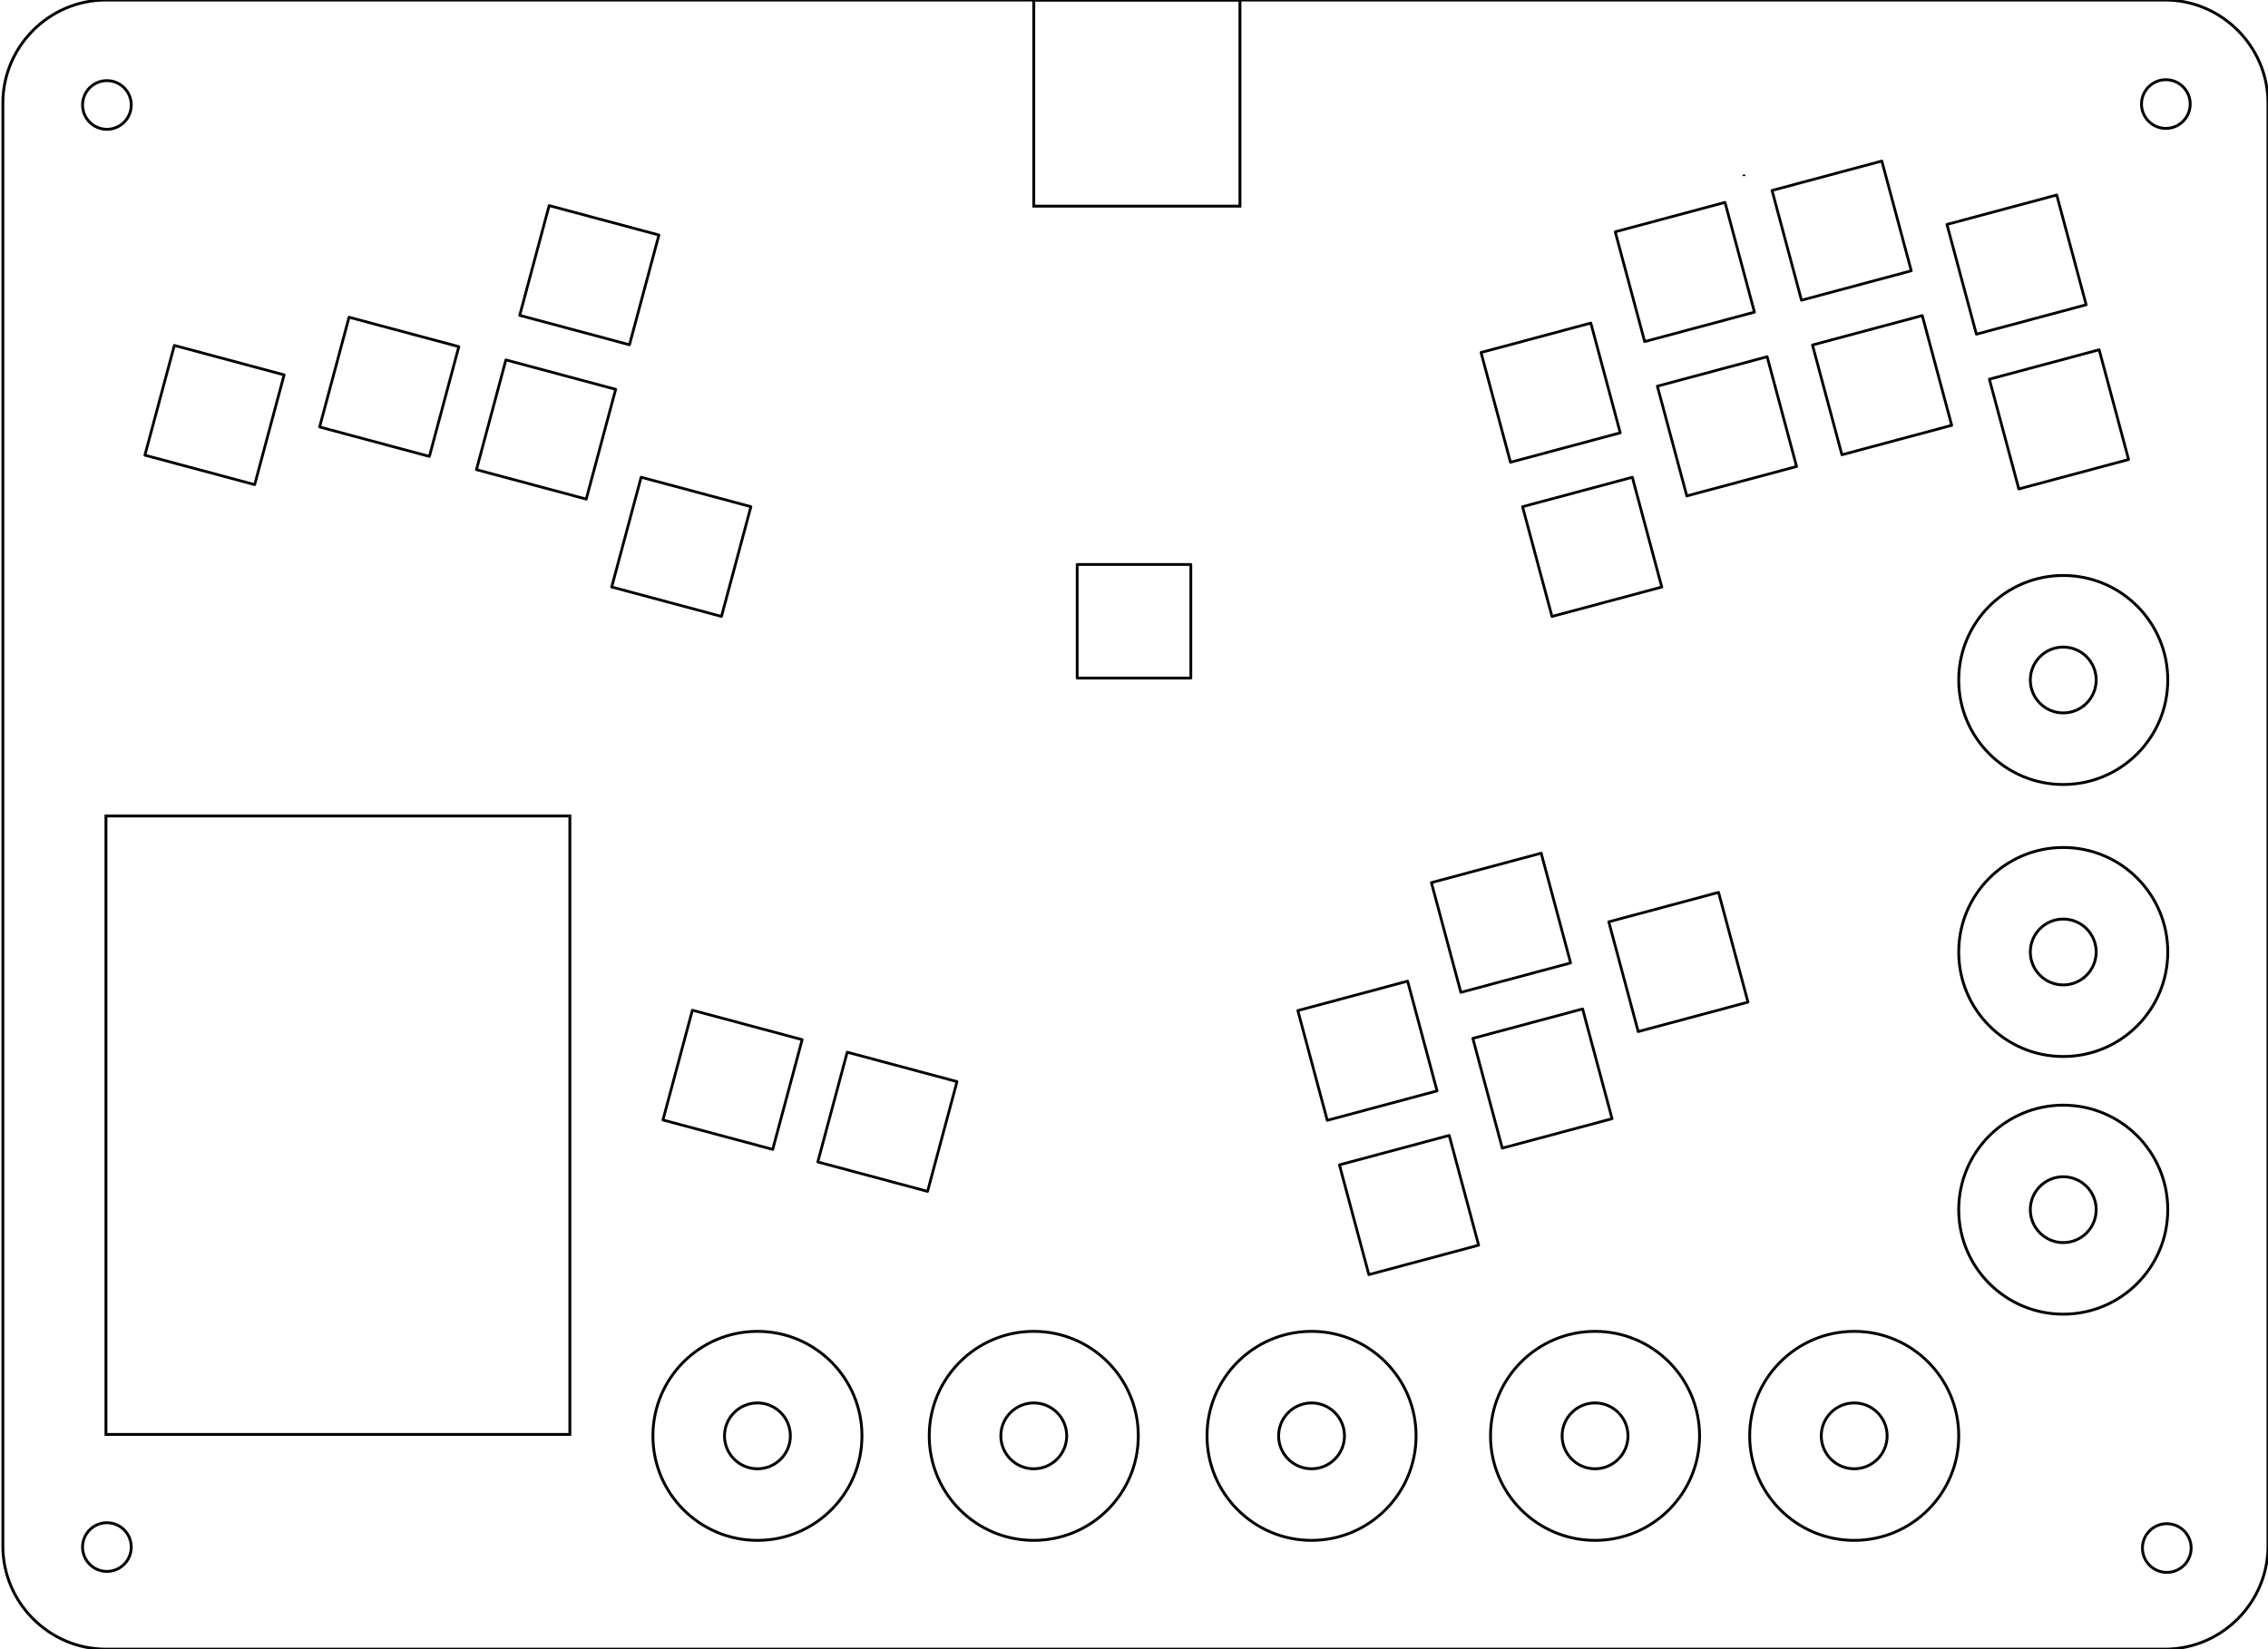 <?xml version="1.0" encoding="utf-8"?>
<!-- Generator: Adobe Illustrator 16.0.0, SVG Export Plug-In . SVG Version: 6.00 Build 0)  -->
<!DOCTYPE svg PUBLIC "-//W3C//DTD SVG 1.1//EN" "http://www.w3.org/Graphics/SVG/1.1/DTD/svg11.dtd">
<svg version="1.1" xmlns="http://www.w3.org/2000/svg" xmlns:xlink="http://www.w3.org/1999/xlink" x="0px" y="0px" width="792px"
	 height="576px" viewBox="0 0 792 576" enable-background="new 0 0 792 576" xml:space="preserve">
<g id="notusedspacer" display="none">
	<polygon display="inline" fill="none" stroke="#000000" stroke-miterlimit="10" points="37,71 72,34 721,34 757,71 757,502 
		721,538 72,538 37,502 	"/>
	<g id="outline_copy" display="inline">
		<rect x="-72" y="-180" display="none" fill="#FF70FF" stroke="#000000" stroke-miterlimit="10" width="936" height="936"/>
		<circle fill="none" stroke="#000000" stroke-miterlimit="10" cx="37.337" cy="540.339" r="11.337"/>
		<circle fill="none" stroke="#000000" stroke-miterlimit="10" cx="37.338" cy="36.661" r="11.338"/>
		<circle fill="none" stroke="#000000" stroke-miterlimit="10" cx="756.338" cy="36.339" r="11.338"/>
		<circle fill="none" stroke="#000000" stroke-miterlimit="10" cx="756.668" cy="540.681" r="11.338"/>
		<g>
			<path fill="none" stroke="#000000" stroke-miterlimit="10" d="M792,540c0,19.8-16.2,36-36,36H37c-19.8,0-36-16.2-36-36V36
				C1,16.2,17.2,0,37,0h719c19.8,0,36,16.2,36,36V540z"/>
		</g>
	</g>
</g>
<g id="buttons" display="none">
	
		<rect x="528.916" y="164.095" transform="matrix(0.966 -0.259 0.259 0.966 -30.517 150.391)" display="inline" fill="none" stroke="#000000" stroke-width="0.96" stroke-linecap="round" stroke-linejoin="round" stroke-miterlimit="10" width="54" height="54"/>
	
		<rect x="536.074" y="171.252" transform="matrix(0.966 -0.259 0.259 0.966 -30.516 150.389)" display="inline" fill="none" stroke="#000000" stroke-width="0.96" stroke-linecap="round" stroke-linejoin="round" stroke-miterlimit="10" width="39.685" height="39.685"/>
	
		<circle display="inline" fill="none" stroke="#000000" stroke-width="0.96" stroke-linecap="round" stroke-linejoin="round" stroke-miterlimit="10" cx="555.917" cy="191.096" r="1.417"/>
	
		<rect x="514.433" y="110.229" transform="matrix(0.966 -0.259 0.259 0.966 -17.069 144.812)" display="inline" fill="none" stroke="#000000" stroke-width="0.96" stroke-linecap="round" stroke-linejoin="round" stroke-miterlimit="10" width="54" height="54"/>
	
		<rect x="521.59" y="117.386" transform="matrix(0.966 -0.259 0.259 0.966 -17.069 144.812)" display="inline" fill="none" stroke="#000000" stroke-width="0.96" stroke-linecap="round" stroke-linejoin="round" stroke-miterlimit="10" width="39.685" height="39.685"/>
	
		<circle display="inline" fill="none" stroke="#000000" stroke-width="0.96" stroke-linecap="round" stroke-linejoin="round" stroke-miterlimit="10" cx="541.433" cy="137.23" r="1.417"/>
	
		<rect x="369.005" y="189.995" display="inline" fill="none" stroke="#000000" stroke-width="0.96" stroke-linecap="round" stroke-linejoin="round" stroke-miterlimit="10" width="54" height="54"/>
	
		<rect x="376.162" y="197.152" display="inline" fill="none" stroke="#000000" stroke-width="0.96" stroke-linecap="round" stroke-linejoin="round" stroke-miterlimit="10" width="39.686" height="39.685"/>
	
		<circle display="inline" fill="none" stroke="#000000" stroke-width="0.96" stroke-linecap="round" stroke-linejoin="round" stroke-miterlimit="10" cx="396.005" cy="216.995" r="1.417"/>
	
		<rect x="210.932" y="163.931" transform="matrix(0.966 0.259 -0.259 0.966 57.521 -55.073)" display="inline" fill="none" stroke="#000000" stroke-width="0.96" stroke-linecap="round" stroke-linejoin="round" stroke-miterlimit="10" width="54" height="54.001"/>
	
		<rect x="218.089" y="171.09" transform="matrix(0.966 0.259 -0.259 0.966 57.525 -55.076)" display="inline" fill="none" stroke="#000000" stroke-width="0.96" stroke-linecap="round" stroke-linejoin="round" stroke-miterlimit="10" width="39.685" height="39.684"/>
	
		<circle display="inline" fill="none" stroke="#000000" stroke-width="0.96" stroke-linecap="round" stroke-linejoin="round" stroke-miterlimit="10" cx="237.931" cy="190.932" r="1.417"/>
	
		<rect x="163.704" y="122.961" transform="matrix(0.966 0.259 -0.259 0.966 45.312 -44.249)" display="inline" fill="none" stroke="#000000" stroke-width="0.96" stroke-linecap="round" stroke-linejoin="round" stroke-miterlimit="10" width="54" height="54.001"/>
	
		<rect x="170.862" y="130.118" transform="matrix(0.966 0.259 -0.259 0.966 45.306 -44.245)" display="inline" fill="none" stroke="#000000" stroke-width="0.96" stroke-linecap="round" stroke-linejoin="round" stroke-miterlimit="10" width="39.686" height="39.685"/>
	
		<circle display="inline" fill="none" stroke="#000000" stroke-width="0.96" stroke-linecap="round" stroke-linejoin="round" stroke-miterlimit="10" cx="190.704" cy="149.961" r="1.417"/>
	
		<rect x="108.932" y="108.068" transform="matrix(0.966 0.259 -0.259 0.966 39.591 -30.58)" display="inline" fill="none" stroke="#000000" stroke-width="0.96" stroke-linecap="round" stroke-linejoin="round" stroke-miterlimit="10" width="54" height="54.001"/>
	
		<rect x="116.089" y="115.226" transform="matrix(0.966 0.259 -0.259 0.966 39.59 -30.579)" display="inline" fill="none" stroke="#000000" stroke-width="0.96" stroke-linecap="round" stroke-linejoin="round" stroke-miterlimit="10" width="39.686" height="39.685"/>
	
		<circle display="inline" fill="none" stroke="#000000" stroke-width="0.96" stroke-linecap="round" stroke-linejoin="round" stroke-miterlimit="10" cx="135.931" cy="135.069" r="1.417"/>
	
		<rect x="178.796" y="69.068" transform="matrix(0.966 0.259 -0.259 0.966 31.878 -49.992)" display="inline" fill="none" stroke="#000000" stroke-width="0.96" stroke-linecap="round" stroke-linejoin="round" stroke-miterlimit="10" width="53.999" height="54"/>
	
		<rect x="185.953" y="76.225" transform="matrix(0.966 0.259 -0.259 0.966 31.877 -49.991)" display="inline" fill="none" stroke="#000000" stroke-width="0.96" stroke-linecap="round" stroke-linejoin="round" stroke-miterlimit="10" width="39.685" height="39.685"/>
	
		<circle display="inline" fill="none" stroke="#000000" stroke-width="0.96" stroke-linecap="round" stroke-linejoin="round" stroke-miterlimit="10" cx="205.795" cy="96.069" r="1.417"/>
	
		<rect x="47.932" y="117.932" transform="matrix(0.966 0.259 -0.259 0.966 40.066 -14.456)" display="inline" fill="none" stroke="#000000" stroke-width="0.96" stroke-linecap="round" stroke-linejoin="round" stroke-miterlimit="10" width="54" height="54"/>
	
		<rect x="55.089" y="125.088" transform="matrix(0.966 0.259 -0.259 0.966 40.06 -14.454)" display="inline" fill="none" stroke="#000000" stroke-width="0.96" stroke-linecap="round" stroke-linejoin="round" stroke-miterlimit="10" width="39.686" height="39.685"/>
	
		<circle display="inline" fill="none" stroke="#000000" stroke-width="0.96" stroke-linecap="round" stroke-linejoin="round" stroke-miterlimit="10" cx="74.931" cy="144.931" r="1.417"/>
	
		<rect x="228.859" y="350.068" transform="matrix(0.966 0.259 -0.259 0.966 106.313 -53.374)" display="inline" fill="none" stroke="#000000" stroke-width="0.96" stroke-linecap="round" stroke-linejoin="round" stroke-miterlimit="10" width="54" height="54"/>
	
		<rect x="236.017" y="357.225" transform="matrix(0.966 0.259 -0.259 0.966 106.311 -53.373)" display="inline" fill="none" stroke="#000000" stroke-width="0.96" stroke-linecap="round" stroke-linejoin="round" stroke-miterlimit="10" width="39.686" height="39.685"/>
	
		<circle display="inline" fill="none" stroke="#000000" stroke-width="0.96" stroke-linecap="round" stroke-linejoin="round" stroke-miterlimit="10" cx="255.859" cy="377.069" r="1.417"/>
	
		<rect x="282.932" y="364.718" transform="matrix(0.966 0.259 -0.259 0.966 111.947 -66.87)" display="inline" fill="none" stroke="#000000" stroke-width="0.96" stroke-linecap="round" stroke-linejoin="round" stroke-miterlimit="10" width="54" height="54"/>
	
		<rect x="290.089" y="371.876" transform="matrix(0.966 0.259 -0.259 0.966 111.945 -66.869)" display="inline" fill="none" stroke="#000000" stroke-width="0.96" stroke-linecap="round" stroke-linejoin="round" stroke-miterlimit="10" width="39.686" height="39.684"/>
	
		<circle display="inline" fill="none" stroke="#000000" stroke-width="0.96" stroke-linecap="round" stroke-linejoin="round" stroke-miterlimit="10" cx="309.932" cy="391.718" r="1.417"/>
	
		<rect x="464.932" y="393.932" transform="matrix(0.966 -0.259 0.259 0.966 -92.18 141.657)" display="inline" fill="none" stroke="#000000" stroke-width="0.96" stroke-linecap="round" stroke-linejoin="round" stroke-miterlimit="10" width="54" height="54"/>
	
		<rect x="472.089" y="401.089" transform="matrix(0.966 -0.259 0.259 0.966 -92.184 141.667)" display="inline" fill="none" stroke="#000000" stroke-width="0.96" stroke-linecap="round" stroke-linejoin="round" stroke-miterlimit="10" width="39.685" height="39.685"/>
	
		<circle display="inline" fill="none" stroke="#000000" stroke-width="0.96" stroke-linecap="round" stroke-linejoin="round" stroke-miterlimit="10" cx="491.932" cy="420.932" r="1.417"/>
	
		<rect x="511.522" y="349.772" transform="matrix(0.966 -0.259 0.259 0.966 -79.163 152.21)" display="inline" fill="none" stroke="#000000" stroke-width="0.96" stroke-linecap="round" stroke-linejoin="round" stroke-miterlimit="10" width="54" height="54"/>
	
		<rect x="518.679" y="356.927" transform="matrix(0.966 -0.259 0.259 0.966 -79.165 152.217)" display="inline" fill="none" stroke="#000000" stroke-width="0.96" stroke-linecap="round" stroke-linejoin="round" stroke-miterlimit="10" width="39.686" height="39.686"/>
	
		<circle display="inline" fill="none" stroke="#000000" stroke-width="0.96" stroke-linecap="round" stroke-linejoin="round" stroke-miterlimit="10" cx="538.522" cy="376.772" r="1.417"/>
	
		<rect x="450.417" y="340.048" transform="matrix(0.966 -0.259 0.259 0.966 -78.729 136.065)" display="inline" fill="none" stroke="#000000" stroke-width="0.96" stroke-linecap="round" stroke-linejoin="round" stroke-miterlimit="10" width="54" height="54.001"/>
	
		<rect x="457.574" y="347.206" transform="matrix(0.966 -0.259 0.259 0.966 -78.731 136.071)" display="inline" fill="none" stroke="#000000" stroke-width="0.96" stroke-linecap="round" stroke-linejoin="round" stroke-miterlimit="10" width="39.686" height="39.685"/>
	
		<circle display="inline" fill="none" stroke="#000000" stroke-width="0.96" stroke-linecap="round" stroke-linejoin="round" stroke-miterlimit="10" cx="477.417" cy="367.049" r="1.417"/>
	
		<rect x="497.068" y="295.365" transform="matrix(0.966 -0.259 0.259 0.966 -65.578 146.626)" display="inline" fill="none" stroke="#000000" stroke-width="0.96" stroke-linecap="round" stroke-linejoin="round" stroke-miterlimit="10" width="54" height="54"/>
	
		<rect x="504.226" y="302.522" transform="matrix(0.966 -0.259 0.259 0.966 -65.578 146.626)" display="inline" fill="none" stroke="#000000" stroke-width="0.96" stroke-linecap="round" stroke-linejoin="round" stroke-miterlimit="10" width="39.685" height="39.685"/>
	
		<circle display="inline" fill="none" stroke="#000000" stroke-width="0.96" stroke-linecap="round" stroke-linejoin="round" stroke-miterlimit="10" cx="524.068" cy="322.366" r="1.416"/>
	
		<rect x="558.999" y="309.068" transform="matrix(0.966 -0.259 0.259 0.966 -67.014 163.122)" display="inline" fill="none" stroke="#000000" stroke-width="0.96" stroke-linecap="round" stroke-linejoin="round" stroke-miterlimit="10" width="54" height="54.001"/>
	
		<rect x="566.157" y="316.225" transform="matrix(0.966 -0.259 0.259 0.966 -67.014 163.122)" display="inline" fill="none" stroke="#000000" stroke-width="0.96" stroke-linecap="round" stroke-linejoin="round" stroke-miterlimit="10" width="39.685" height="39.685"/>
	
		<circle display="inline" fill="none" stroke="#000000" stroke-width="0.96" stroke-linecap="round" stroke-linejoin="round" stroke-miterlimit="10" cx="586" cy="336.069" r="1.417"/>
	
		<rect x="576" y="122" transform="matrix(0.966 -0.259 0.259 0.966 -18.018 161.137)" display="inline" fill="none" stroke="#000000" stroke-width="0.96" stroke-linecap="round" stroke-linejoin="round" stroke-miterlimit="10" width="54" height="54"/>
	
		<rect x="583.157" y="129.157" transform="matrix(0.966 -0.259 0.259 0.966 -18.017 161.148)" display="inline" fill="none" stroke="#000000" stroke-width="0.96" stroke-linecap="round" stroke-linejoin="round" stroke-miterlimit="10" width="39.685" height="39.685"/>
	
		<circle display="inline" fill="none" stroke="#000000" stroke-width="0.96" stroke-linecap="round" stroke-linejoin="round" stroke-miterlimit="10" cx="603" cy="149" r="1.416"/>
	
		<rect x="561.297" y="68.092" transform="matrix(0.966 -0.259 0.259 0.966 -4.566 155.506)" display="inline" fill="none" stroke="#000000" stroke-width="0.96" stroke-linecap="round" stroke-linejoin="round" stroke-miterlimit="10" width="54" height="54.001"/>
	
		<rect x="568.454" y="75.25" transform="matrix(0.966 -0.259 0.259 0.966 -4.566 155.505)" display="inline" fill="none" stroke="#000000" stroke-width="0.96" stroke-linecap="round" stroke-linejoin="round" stroke-miterlimit="10" width="39.685" height="39.685"/>
	
		<circle display="inline" fill="none" stroke="#000000" stroke-width="0.96" stroke-linecap="round" stroke-linejoin="round" stroke-miterlimit="10" cx="588.296" cy="95.092" r="1.417"/>
	
		<rect x="630.166" y="107.633" transform="matrix(0.966 -0.259 0.259 0.966 -12.454 174.666)" display="inline" fill="none" stroke="#000000" stroke-width="0.96" stroke-linecap="round" stroke-linejoin="round" stroke-miterlimit="10" width="54" height="54"/>
	
		<rect x="637.322" y="114.79" transform="matrix(0.966 -0.259 0.259 0.966 -12.453 174.677)" display="inline" fill="none" stroke="#000000" stroke-width="0.96" stroke-linecap="round" stroke-linejoin="round" stroke-miterlimit="10" width="39.685" height="39.685"/>
	
		<circle display="inline" fill="none" stroke="#000000" stroke-width="0.96" stroke-linecap="round" stroke-linejoin="round" stroke-miterlimit="10" cx="657.166" cy="134.633" r="1.417"/>
	
		<rect x="616.058" y="53.659" transform="matrix(0.966 -0.259 0.259 0.966 1.035 169.182)" display="inline" fill="none" stroke="#000000" stroke-width="0.96" stroke-linecap="round" stroke-linejoin="round" stroke-miterlimit="10" width="54" height="54"/>
	
		<rect x="623.214" y="60.816" transform="matrix(0.966 -0.259 0.259 0.966 1.036 169.187)" display="inline" fill="none" stroke="#000000" stroke-width="0.96" stroke-linecap="round" stroke-linejoin="round" stroke-miterlimit="10" width="39.685" height="39.685"/>
	
		<circle display="inline" fill="none" stroke="#000000" stroke-width="0.96" stroke-linecap="round" stroke-linejoin="round" stroke-miterlimit="10" cx="643.058" cy="80.66" r="1.417"/>
	
		<rect x="677.126" y="65.536" transform="matrix(0.966 -0.259 0.259 0.966 0.042 185.392)" display="inline" fill="none" stroke="#000000" stroke-width="0.96" stroke-linecap="round" stroke-linejoin="round" stroke-miterlimit="10" width="54" height="54"/>
	
		<rect x="684.283" y="72.693" transform="matrix(0.966 -0.259 0.259 0.966 0.043 185.393)" display="inline" fill="none" stroke="#000000" stroke-width="0.96" stroke-linecap="round" stroke-linejoin="round" stroke-miterlimit="10" width="39.686" height="39.685"/>
	
		<circle display="inline" fill="none" stroke="#000000" stroke-width="0.96" stroke-linecap="round" stroke-linejoin="round" stroke-miterlimit="10" cx="704.125" cy="92.536" r="1.417"/>
	
		<rect x="691.932" y="119.59" transform="matrix(0.966 -0.259 0.259 0.966 -13.443 191.072)" display="inline" fill="none" stroke="#000000" stroke-width="0.96" stroke-linecap="round" stroke-linejoin="round" stroke-miterlimit="10" width="54" height="54.001"/>
	
		<rect x="699.089" y="126.747" transform="matrix(0.966 -0.259 0.259 0.966 -13.443 191.067)" display="inline" fill="none" stroke="#000000" stroke-width="0.96" stroke-linecap="round" stroke-linejoin="round" stroke-miterlimit="10" width="39.686" height="39.685"/>
	
		<circle display="inline" fill="none" stroke="#000000" stroke-width="0.96" stroke-linecap="round" stroke-linejoin="round" stroke-miterlimit="10" cx="718.932" cy="146.591" r="1.417"/>
	<path display="inline" fill="none" stroke="#000000" stroke-miterlimit="10" d="M609,61c0,0.167,0,0.333,0,0.5"/>
	<path display="inline" fill="none" stroke="#000000" stroke-miterlimit="10" d="M637,167.5c0-0.884,0,0.815,0,1"/>
</g>
<g id="notused" display="none">
	<rect x="-72" y="-180" fill="#FF70FF" stroke="#000000" stroke-miterlimit="10" width="936" height="936"/>
	<circle display="inline" fill="none" stroke="#000000" stroke-miterlimit="10" cx="37.337" cy="540.339" r="11.337"/>
	<circle display="inline" fill="none" stroke="#000000" stroke-miterlimit="10" cx="37.33" cy="540.342" r="8.504"/>
	<circle display="inline" fill="none" stroke="#000000" stroke-miterlimit="10" cx="37.33" cy="540.342" r="1.8"/>
	<circle display="inline" fill="none" stroke="#000000" stroke-miterlimit="10" cx="37.338" cy="36.661" r="11.338"/>
	<circle display="inline" fill="none" stroke="#000000" stroke-miterlimit="10" cx="37.331" cy="36.664" r="8.504"/>
	<circle display="inline" fill="none" stroke="#000000" stroke-miterlimit="10" cx="37.331" cy="36.663" r="1.8"/>
	<circle display="inline" fill="none" stroke="#000000" stroke-miterlimit="10" cx="756.338" cy="36.339" r="11.338"/>
	<circle display="inline" fill="none" stroke="#000000" stroke-miterlimit="10" cx="756.331" cy="36.342" r="8.504"/>
	<circle display="inline" fill="none" stroke="#000000" stroke-miterlimit="10" cx="756.331" cy="36.342" r="1.8"/>
	<circle display="inline" fill="none" stroke="#000000" stroke-miterlimit="10" cx="756.668" cy="540.681" r="11.338"/>
	<circle display="inline" fill="none" stroke="#000000" stroke-miterlimit="10" cx="756.661" cy="540.684" r="8.504"/>
	<circle display="inline" fill="none" stroke="#000000" stroke-miterlimit="10" cx="756.661" cy="540.684" r="1.8"/>
	<g display="inline">
		<path fill="none" stroke="#000000" stroke-miterlimit="10" d="M792,540c0,19.8-16.2,36-36,36H37c-19.8,0-36-16.2-36-36V36
			C1,16.2,17.2,0,37,0h719c19.8,0,36,16.2,36,36V540z"/>
	</g>
</g>
<g id="backplate" display="none">
	<rect x="-72" y="-180" fill="#FF70FF" stroke="#000000" stroke-miterlimit="10" width="936" height="936"/>
	<circle display="inline" fill="none" stroke="#000000" stroke-miterlimit="10" cx="37.337" cy="540.339" r="11.337"/>
	<circle display="inline" fill="none" stroke="#000000" stroke-miterlimit="10" cx="37.338" cy="36.661" r="11.338"/>
	<circle display="inline" fill="none" stroke="#000000" stroke-miterlimit="10" cx="756.338" cy="36.339" r="11.338"/>
	<circle display="inline" fill="none" stroke="#000000" stroke-miterlimit="10" cx="756.668" cy="540.681" r="11.338"/>
	<g display="inline">
		<path fill="none" stroke="#000000" stroke-miterlimit="10" d="M792,540c0,19.8-16.2,36-36,36H37c-19.8,0-36-16.2-36-36V36
			C1,16.2,17.2,0,37,0h719c19.8,0,36,16.2,36,36V540z"/>
	</g>
</g>
<g id="keyplate">
	
		<rect x="536.074" y="171.252" transform="matrix(0.966 -0.259 0.259 0.966 -30.516 150.389)" fill="none" stroke="#000000" stroke-width="0.96" stroke-linecap="round" stroke-linejoin="round" stroke-miterlimit="10" width="39.685" height="39.685"/>
	
		<rect x="521.59" y="117.386" transform="matrix(0.966 -0.259 0.259 0.966 -17.069 144.812)" fill="none" stroke="#000000" stroke-width="0.96" stroke-linecap="round" stroke-linejoin="round" stroke-miterlimit="10" width="39.685" height="39.685"/>
	
		<rect x="376.162" y="197.152" fill="none" stroke="#000000" stroke-width="0.96" stroke-linecap="round" stroke-linejoin="round" stroke-miterlimit="10" width="39.686" height="39.685"/>
	
		<rect x="218.089" y="171.09" transform="matrix(0.966 0.259 -0.259 0.966 57.525 -55.076)" fill="none" stroke="#000000" stroke-width="0.96" stroke-linecap="round" stroke-linejoin="round" stroke-miterlimit="10" width="39.685" height="39.684"/>
	
		<rect x="170.862" y="130.118" transform="matrix(0.966 0.259 -0.259 0.966 45.306 -44.245)" fill="none" stroke="#000000" stroke-width="0.96" stroke-linecap="round" stroke-linejoin="round" stroke-miterlimit="10" width="39.686" height="39.685"/>
	
		<rect x="116.089" y="115.226" transform="matrix(0.966 0.259 -0.259 0.966 39.59 -30.579)" fill="none" stroke="#000000" stroke-width="0.96" stroke-linecap="round" stroke-linejoin="round" stroke-miterlimit="10" width="39.686" height="39.685"/>
	
		<rect x="185.953" y="76.225" transform="matrix(0.966 0.259 -0.259 0.966 31.877 -49.991)" fill="none" stroke="#000000" stroke-width="0.96" stroke-linecap="round" stroke-linejoin="round" stroke-miterlimit="10" width="39.685" height="39.685"/>
	
		<rect x="55.089" y="125.088" transform="matrix(0.966 0.259 -0.259 0.966 40.06 -14.454)" fill="none" stroke="#000000" stroke-width="0.96" stroke-linecap="round" stroke-linejoin="round" stroke-miterlimit="10" width="39.686" height="39.685"/>
	
		<rect x="236.017" y="357.225" transform="matrix(0.966 0.259 -0.259 0.966 106.311 -53.373)" fill="none" stroke="#000000" stroke-width="0.96" stroke-linecap="round" stroke-linejoin="round" stroke-miterlimit="10" width="39.686" height="39.685"/>
	
		<rect x="290.089" y="371.876" transform="matrix(0.966 0.259 -0.259 0.966 111.945 -66.869)" fill="none" stroke="#000000" stroke-width="0.96" stroke-linecap="round" stroke-linejoin="round" stroke-miterlimit="10" width="39.686" height="39.684"/>
	
		<rect x="472.089" y="401.089" transform="matrix(0.966 -0.259 0.259 0.966 -92.184 141.667)" fill="none" stroke="#000000" stroke-width="0.96" stroke-linecap="round" stroke-linejoin="round" stroke-miterlimit="10" width="39.685" height="39.685"/>
	
		<rect x="518.679" y="356.927" transform="matrix(0.966 -0.259 0.259 0.966 -79.165 152.217)" fill="none" stroke="#000000" stroke-width="0.96" stroke-linecap="round" stroke-linejoin="round" stroke-miterlimit="10" width="39.686" height="39.686"/>
	
		<rect x="457.574" y="347.206" transform="matrix(0.966 -0.259 0.259 0.966 -78.731 136.071)" fill="none" stroke="#000000" stroke-width="0.96" stroke-linecap="round" stroke-linejoin="round" stroke-miterlimit="10" width="39.686" height="39.685"/>
	
		<rect x="504.226" y="302.522" transform="matrix(0.966 -0.259 0.259 0.966 -65.578 146.626)" fill="none" stroke="#000000" stroke-width="0.96" stroke-linecap="round" stroke-linejoin="round" stroke-miterlimit="10" width="39.685" height="39.685"/>
	
		<rect x="566.157" y="316.225" transform="matrix(0.966 -0.259 0.259 0.966 -67.014 163.122)" fill="none" stroke="#000000" stroke-width="0.96" stroke-linecap="round" stroke-linejoin="round" stroke-miterlimit="10" width="39.685" height="39.685"/>
	
		<rect x="583.157" y="129.157" transform="matrix(0.966 -0.259 0.259 0.966 -18.017 161.148)" fill="none" stroke="#000000" stroke-width="0.96" stroke-linecap="round" stroke-linejoin="round" stroke-miterlimit="10" width="39.685" height="39.685"/>
	
		<rect x="568.454" y="75.25" transform="matrix(0.966 -0.259 0.259 0.966 -4.566 155.505)" fill="none" stroke="#000000" stroke-width="0.96" stroke-linecap="round" stroke-linejoin="round" stroke-miterlimit="10" width="39.685" height="39.685"/>
	
		<rect x="637.322" y="114.79" transform="matrix(0.966 -0.259 0.259 0.966 -12.453 174.677)" fill="none" stroke="#000000" stroke-width="0.96" stroke-linecap="round" stroke-linejoin="round" stroke-miterlimit="10" width="39.685" height="39.685"/>
	
		<rect x="623.214" y="60.816" transform="matrix(0.966 -0.259 0.259 0.966 1.036 169.187)" fill="none" stroke="#000000" stroke-width="0.96" stroke-linecap="round" stroke-linejoin="round" stroke-miterlimit="10" width="39.685" height="39.685"/>
	
		<rect x="684.283" y="72.693" transform="matrix(0.966 -0.259 0.259 0.966 0.043 185.393)" fill="none" stroke="#000000" stroke-width="0.96" stroke-linecap="round" stroke-linejoin="round" stroke-miterlimit="10" width="39.686" height="39.685"/>
	
		<rect x="699.089" y="126.747" transform="matrix(0.966 -0.259 0.259 0.966 -13.443 191.067)" fill="none" stroke="#000000" stroke-width="0.96" stroke-linecap="round" stroke-linejoin="round" stroke-miterlimit="10" width="39.686" height="39.685"/>
	<path fill="none" stroke="#000000" stroke-miterlimit="10" d="M609,61c0,0.167,0,0.333,0,0.5"/>
	<rect x="37" y="285" fill="none" stroke="#000000" stroke-miterlimit="10" width="162" height="216"/>
	<g id="_x3C_Layer_x3E__copy_2">
		<rect x="-72" y="-180" display="none" fill="#FF70FF" stroke="#000000" stroke-miterlimit="10" width="936" height="936"/>
		<circle fill="none" stroke="#000000" stroke-miterlimit="10" cx="37.33" cy="540.342" r="8.504"/>
		<circle fill="none" stroke="#000000" stroke-miterlimit="10" cx="37.331" cy="36.664" r="8.504"/>
		<circle fill="none" stroke="#000000" stroke-miterlimit="10" cx="756.331" cy="36.342" r="8.504"/>
		<circle fill="none" stroke="#000000" stroke-miterlimit="10" cx="756.661" cy="540.684" r="8.504"/>
		<g>
			<path fill="none" stroke="#000000" stroke-miterlimit="10" d="M792,540c0,19.8-16.2,36-36,36H37c-19.8,0-36-16.2-36-36V36
				C1,16.2,17.2,0,37,0h719c19.8,0,36,16.2,36,36V540z"/>
		</g>
	</g>
	<rect x="361" fill="none" stroke="#000000" stroke-miterlimit="10" width="72" height="72"/>
	<g>
		<circle fill="none" stroke="#000000" stroke-miterlimit="10" cx="264.5" cy="501.5" r="36.5"/>
		<circle fill="none" stroke="#000000" stroke-miterlimit="10" cx="264.5" cy="501.5" r="11.5"/>
	</g>
	<g>
		<circle fill="none" stroke="#000000" stroke-miterlimit="10" cx="361" cy="501.5" r="36.5"/>
		<circle fill="none" stroke="#000000" stroke-miterlimit="10" cx="361" cy="501.5" r="11.5"/>
	</g>
	<g>
		<circle fill="none" stroke="#000000" stroke-miterlimit="10" cx="458" cy="501.5" r="36.5"/>
		<circle fill="none" stroke="#000000" stroke-miterlimit="10" cx="458" cy="501.5" r="11.5"/>
	</g>
	<g>
		<circle fill="none" stroke="#000000" stroke-miterlimit="10" cx="557" cy="501.5" r="36.5"/>
		<circle fill="none" stroke="#000000" stroke-miterlimit="10" cx="557" cy="501.5" r="11.5"/>
	</g>
	<g>
		<circle fill="none" stroke="#000000" stroke-miterlimit="10" cx="647.5" cy="501.5" r="36.5"/>
		<circle fill="none" stroke="#000000" stroke-miterlimit="10" cx="647.5" cy="501.5" r="11.5"/>
	</g>
	<g>
		<circle fill="none" stroke="#000000" stroke-miterlimit="10" cx="720.5" cy="422.5" r="36.5"/>
		<circle fill="none" stroke="#000000" stroke-miterlimit="10" cx="720.5" cy="422.5" r="11.5"/>
	</g>
	<g>
		<circle fill="none" stroke="#000000" stroke-miterlimit="10" cx="720.5" cy="332.5" r="36.5"/>
		<circle fill="none" stroke="#000000" stroke-miterlimit="10" cx="720.5" cy="332.5" r="11.5"/>
	</g>
	<g>
		<circle fill="none" stroke="#000000" stroke-miterlimit="10" cx="720.5" cy="237.5" r="36.5"/>
		<circle fill="none" stroke="#000000" stroke-miterlimit="10" cx="720.5" cy="237.5" r="11.5"/>
	</g>
</g>
<g id="faceplate" display="none">
	<polygon display="inline" fill="none" stroke="#000000" stroke-miterlimit="10" points="534,229 504,115 558,101 551,74 665,43 
		672,69 726,55 756,168 696,184 689,159 587,186 594,213 	"/>
	<polygon display="inline" fill="none" stroke="#000000" stroke-miterlimit="10" points="545,285 486,301 494,331 440,345 470,458 
		529,443 521,413 575,398 569,372 623,358 607,299 553,313 	"/>
	<rect x="365" y="186" display="inline" fill="none" stroke="#000000" stroke-miterlimit="10" width="62" height="62"/>
	<polygon display="inline" fill="none" stroke="#000000" stroke-miterlimit="10" points="235,339 348,370 332,431 218,400 	"/>
	<polygon display="inline" fill="none" stroke="#000000" stroke-miterlimit="10" points="259,228 275,169 221,155 243,75 184,59 
		170,112 114,97 108,122 53,108 38,166 97,182 103,158 208,186 201,212 	"/>
	<g id="_x3C_Layer_x3E__copy" display="inline">
		<rect x="-72" y="-180" display="none" fill="#FF70FF" stroke="#000000" stroke-miterlimit="10" width="936" height="936"/>
		<circle fill="none" stroke="#000000" stroke-miterlimit="10" cx="37.33" cy="540.342" r="8.504"/>
		<circle fill="none" stroke="#000000" stroke-miterlimit="10" cx="37.331" cy="36.664" r="8.504"/>
		<circle fill="none" stroke="#000000" stroke-miterlimit="10" cx="756.331" cy="36.342" r="8.504"/>
		<circle fill="none" stroke="#000000" stroke-miterlimit="10" cx="756.661" cy="540.684" r="8.504"/>
		<g>
			<path fill="none" stroke="#000000" stroke-miterlimit="10" d="M792,540c0,19.8-16.2,36-36,36H37c-19.8,0-36-16.2-36-36V36
				C1,16.2,17.2,0,37,0h719c19.8,0,36,16.2,36,36V540z"/>
		</g>
	</g>
</g>
</svg>
